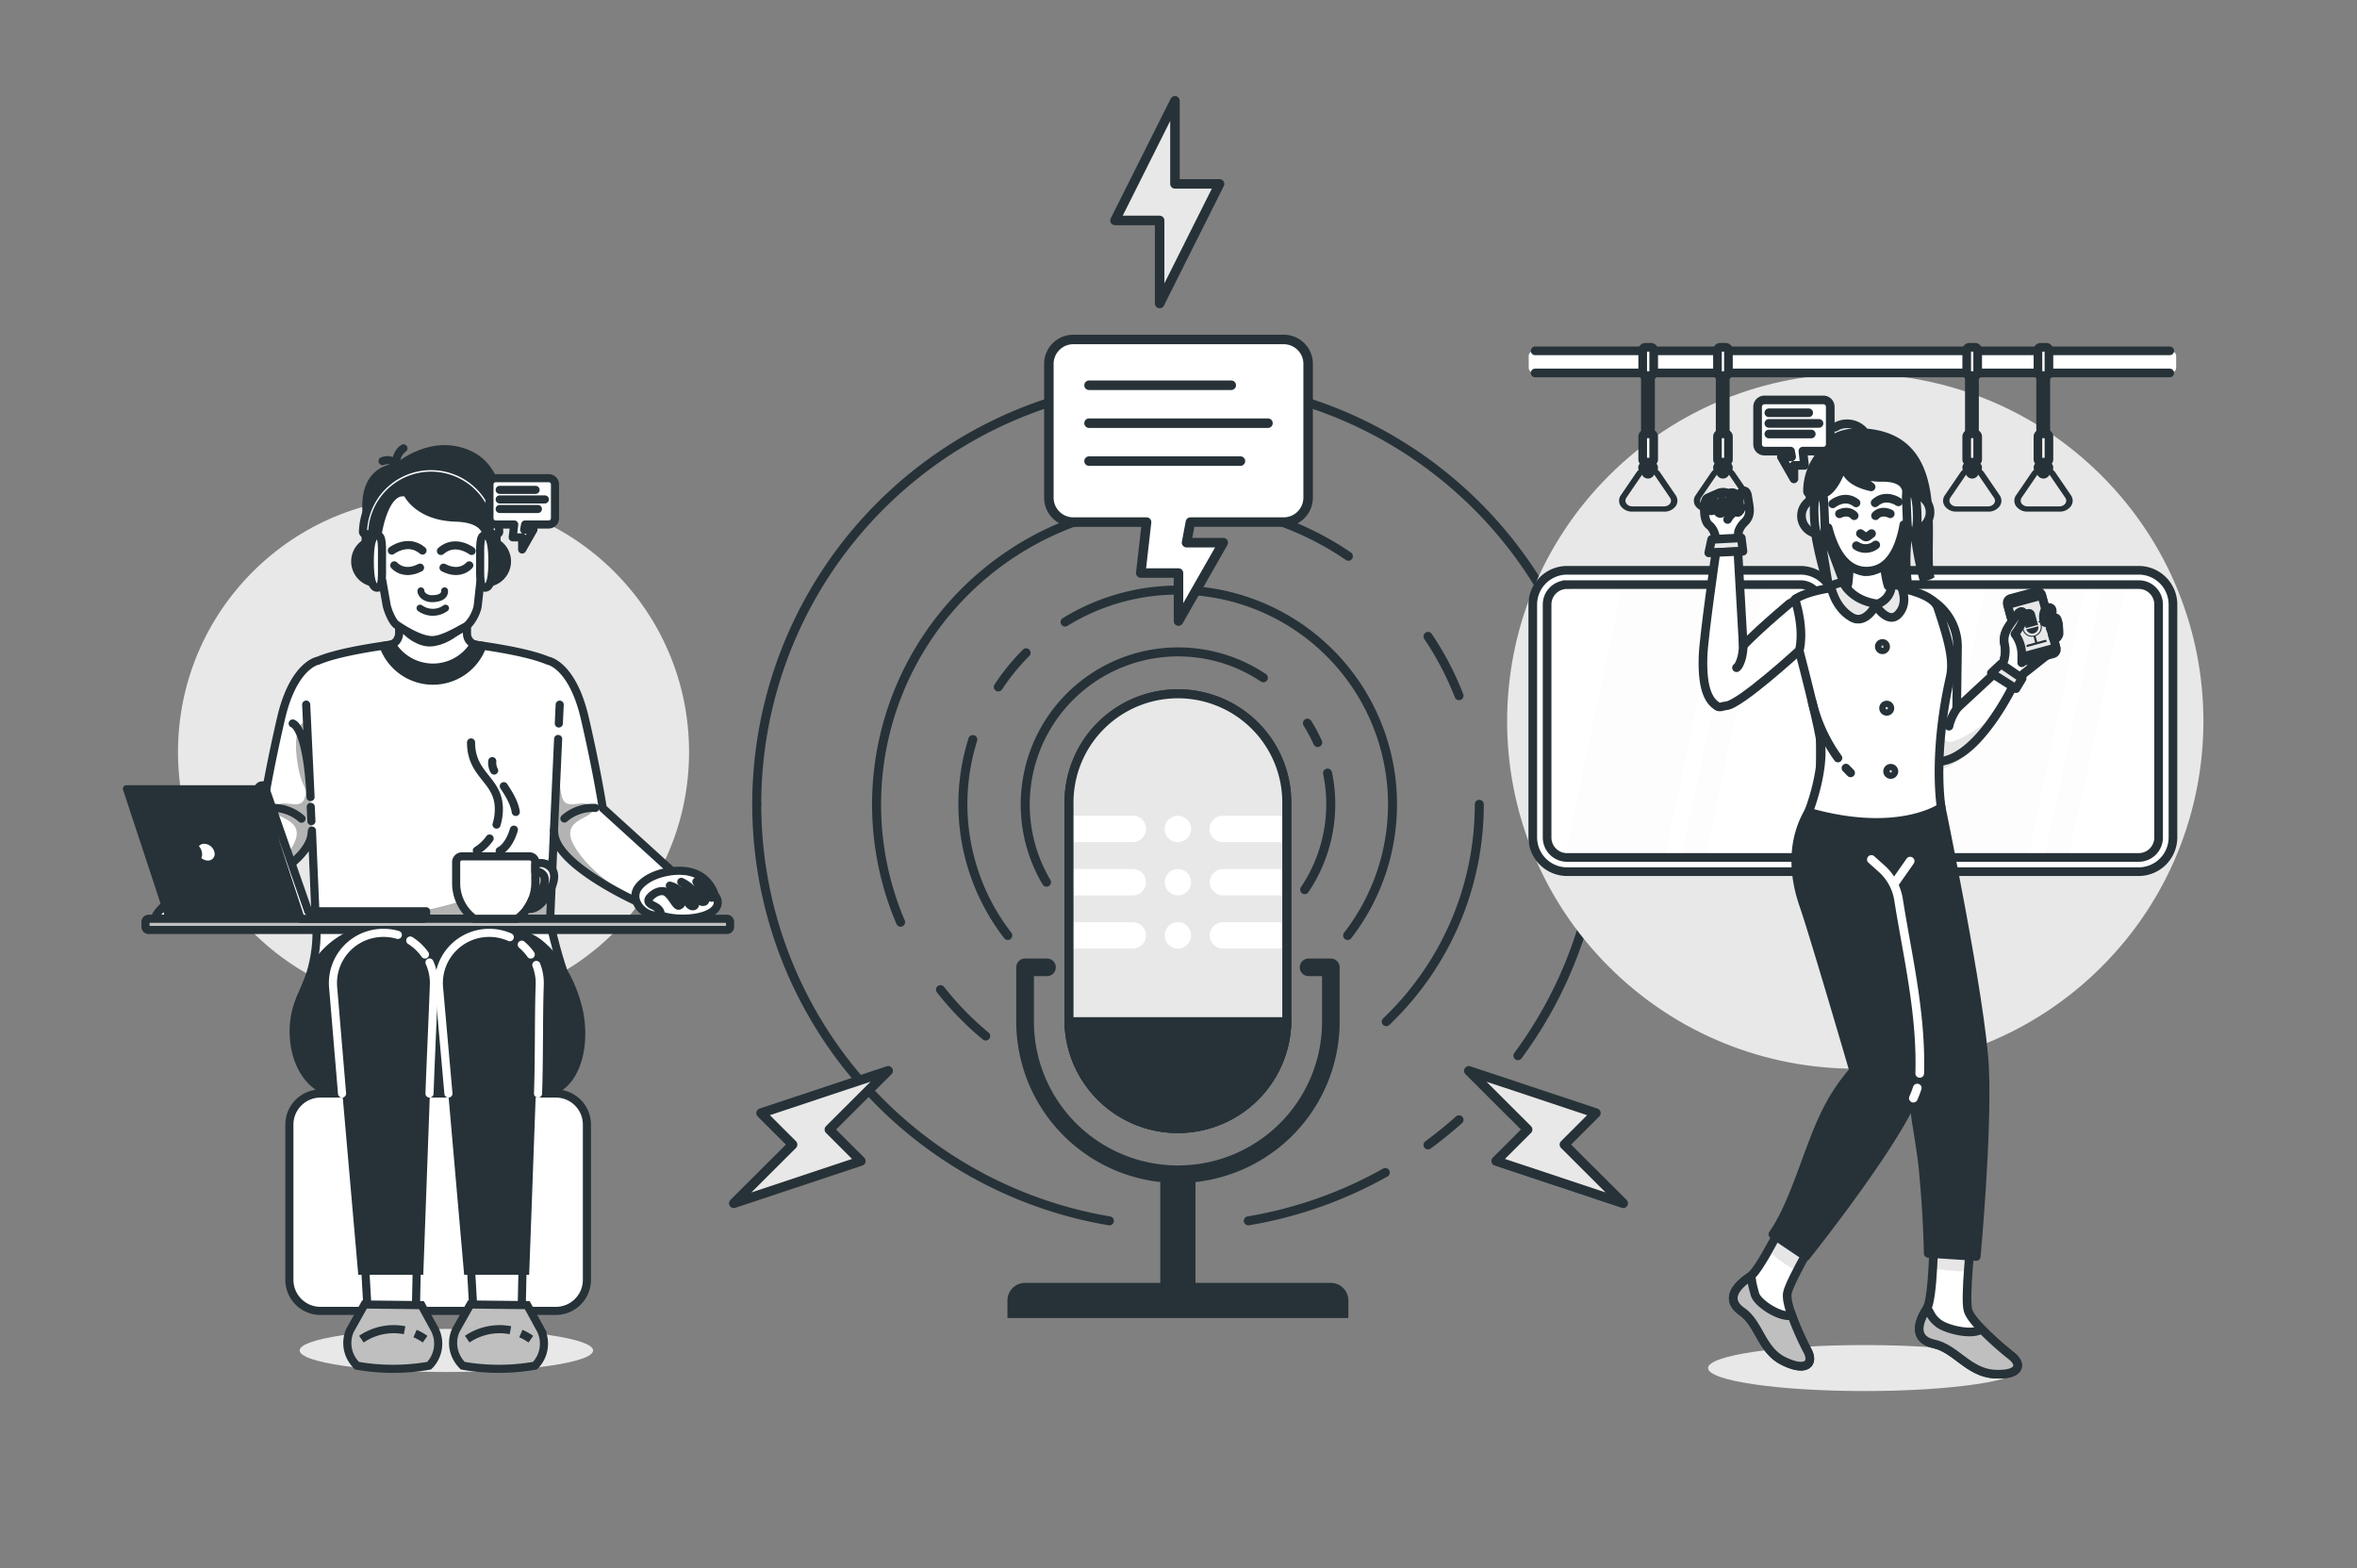 <svg width="254" height="169" fill="none" xmlns="http://www.w3.org/2000/svg"><rect width="100%" height="100%" fill="#808080" stroke="none"/><path d="M136.144 73.035a16.505 16.505 0 0 0-20.498 1.7 16.432 16.432 0 0 0-5.002 9.662 16.417 16.417 0 0 0 2.132 10.665M142.002 80.011c-.32-.72-.692-1.417-1.11-2.085M140.598 95.864a16.481 16.481 0 0 0 2.465-12.56M110.578 70.344a23.608 23.608 0 0 0-2.997 3.678" stroke="#263238" stroke-width=".97" stroke-linecap="round" stroke-linejoin="round"/><path d="M145.227 100.802a23.06 23.06 0 0 0 4.821-14.986 23.062 23.062 0 0 0-5.922-14.587 23.15 23.15 0 0 0-13.913-7.41 23.173 23.173 0 0 0-15.439 3.21M108.603 100.802a23.122 23.122 0 0 1-3.766-21.112M101.353 106.639a32.546 32.546 0 0 0 4.87 4.996" stroke="#263238" stroke-width=".97" stroke-linecap="round" stroke-linejoin="round"/><path d="M145.308 59.938a32.532 32.532 0 0 0-19.747-5.642 32.526 32.526 0 0 0-19.191 7.307 32.416 32.416 0 0 0-10.964 17.335 32.364 32.364 0 0 0 1.646 20.434M157.229 74.962a32.349 32.349 0 0 0-3.342-6.385M149.386 110.09a32.308 32.308 0 0 0 7.423-10.682 32.263 32.263 0 0 0 2.605-12.738M81.55 86.67a45.47 45.47 0 0 0 10.772 29.38 45.633 45.633 0 0 0 27.227 15.503" stroke="#263238" stroke-width=".97" stroke-linecap="round" stroke-linejoin="round"/><path d="M163.576 113.754a45.474 45.474 0 0 0 8.916-25.854 45.469 45.469 0 0 0-7.53-26.29 45.61 45.61 0 0 0-21.261-17.244 45.708 45.708 0 0 0-27.325-1.98M81.55 86.67a45.472 45.472 0 0 1 9.753-28.133 45.627 45.627 0 0 1 25.086-16.105M153.887 123.37a45.254 45.254 0 0 0 3.342-2.704M134.521 131.553a45.362 45.362 0 0 0 14.763-5.205" stroke="#263238" stroke-width=".97" stroke-linecap="round" stroke-linejoin="round"/><path d="M126.936 127.477a17.46 17.46 0 0 1-12.313-5.099 17.385 17.385 0 0 1-5.108-12.288v-5.854a.947.947 0 0 1 .948-.947h2.371a.948.948 0 0 1 .67 1.616.947.947 0 0 1-.67.277h-1.413v4.908c0 4.109 1.636 8.05 4.547 10.956a15.54 15.54 0 0 0 10.978 4.538c4.117 0 8.066-1.632 10.977-4.538a15.477 15.477 0 0 0 4.547-10.956v-4.908h-1.422a.947.947 0 1 1 0-1.893h2.371a.948.948 0 0 1 .948.947v5.854a17.394 17.394 0 0 1-5.112 12.292 17.46 17.46 0 0 1-12.319 5.095ZM145.305 142.024v-1.893a1.892 1.892 0 0 0-1.897-1.892h-32.945a1.883 1.883 0 0 0-1.342.553 1.892 1.892 0 0 0-.555 1.339v1.893h36.739Z" fill="#263238"/><path d="M128.785 140.544c.031-.135.047-.274.047-.413V126.53h-3.793v13.601c0 .139.016.278.047.413h3.699Z" fill="#263238"/><path d="M138.667 86.67a11.677 11.677 0 0 0-.835-4.543 11.716 11.716 0 0 0-6.361-6.457 11.756 11.756 0 0 0-12.905 2.59 11.716 11.716 0 0 0-2.53 3.867 11.677 11.677 0 0 0-.835 4.543v23.42a11.696 11.696 0 0 0 3.506 8.152 11.745 11.745 0 0 0 16.454 0 11.696 11.696 0 0 0 3.506-8.152V86.67Z" stroke="#263238" stroke-width=".97" stroke-linecap="round" stroke-linejoin="round"/><path d="M138.667 86.67a11.677 11.677 0 0 0-.835-4.543 11.716 11.716 0 0 0-6.361-6.457 11.756 11.756 0 0 0-12.905 2.59 11.716 11.716 0 0 0-2.53 3.867 11.677 11.677 0 0 0-.835 4.543v23.42a11.696 11.696 0 0 0 3.506 8.152 11.745 11.745 0 0 0 16.454 0 11.696 11.696 0 0 0 3.506-8.152V86.67Z" fill="#E8E8E8"/><path d="M122.076 87.904h-6.875v2.839h6.875a1.425 1.425 0 0 0 1.423-1.42 1.417 1.417 0 0 0-1.423-1.42ZM138.668 87.904h-6.872a1.42 1.42 0 1 0 0 2.839h6.872v-2.84ZM126.936 87.904a1.424 1.424 0 0 0-1.314.876 1.413 1.413 0 0 0 .308 1.547 1.426 1.426 0 0 0 2.189-.215 1.42 1.42 0 0 0-1.183-2.208ZM126.936 93.643a1.425 1.425 0 0 0-1.314.876 1.413 1.413 0 0 0 .308 1.547 1.426 1.426 0 0 0 2.189-.215 1.42 1.42 0 0 0-1.183-2.208ZM126.936 99.372a1.424 1.424 0 0 0-1.314.876 1.416 1.416 0 0 0 .308 1.547 1.424 1.424 0 0 0 2.189-.215 1.418 1.418 0 0 0-1.183-2.208ZM122.076 93.643h-6.875v2.84h6.875a1.425 1.425 0 0 0 1.423-1.42 1.418 1.418 0 0 0-1.423-1.42ZM138.668 93.643h-6.872a1.421 1.421 0 0 0-1.005 2.423 1.42 1.42 0 0 0 1.005.416h6.872v-2.84ZM122.076 99.372h-6.875v2.839h6.875a1.422 1.422 0 0 0 1.423-1.419 1.425 1.425 0 0 0-1.423-1.42ZM138.668 99.372h-6.872a1.42 1.42 0 0 0-1.005 2.423c.266.267.628.416 1.005.416h6.872v-2.839Z" fill="#fff"/><path d="M138.667 86.67a11.677 11.677 0 0 0-.835-4.543 11.716 11.716 0 0 0-6.361-6.457 11.756 11.756 0 0 0-12.905 2.59 11.716 11.716 0 0 0-2.53 3.867 11.677 11.677 0 0 0-.835 4.543v23.42a11.696 11.696 0 0 0 3.506 8.152 11.745 11.745 0 0 0 16.454 0 11.696 11.696 0 0 0 3.506-8.152V86.67Z" stroke="#263238" stroke-width=".97" stroke-miterlimit="10"/><path d="M115.201 110.09a11.7 11.7 0 0 0 3.506 8.152 11.747 11.747 0 0 0 16.454 0 11.696 11.696 0 0 0 3.506-8.152h-23.466Z" fill="#263238" stroke="#263238" stroke-width=".97" stroke-miterlimit="10"/><path d="M226.46 104.191c14.651-14.623 14.651-38.33 0-52.953-14.652-14.623-38.407-14.623-53.058 0-14.652 14.623-14.652 38.33 0 52.953 14.651 14.623 38.406 14.623 53.058 0Z" fill="#E8E8E8"/><path d="M194.551 62.222h-26.21a2.389 2.389 0 0 0-2.391 2.387v26.157a2.389 2.389 0 0 0 2.391 2.387h26.21a2.389 2.389 0 0 0 2.391-2.387V64.61a2.389 2.389 0 0 0-2.391-2.387Z" fill="#fff"/><g opacity=".1" fill="#000"><path opacity=".1" d="M168.874 93.156h10.343l6.59-30.934h-10.763l-6.58 30.9c.135.022.272.033.41.034ZM190.189 62.222h-2.587l-6.587 30.934h2.587l6.587-30.934Z"/></g><path d="M194.019 93.927h-25.146a3.706 3.706 0 0 1-2.609-1.08 3.69 3.69 0 0 1-1.086-2.601V65.139a3.69 3.69 0 0 1 1.084-2.605 3.704 3.704 0 0 1 2.611-1.082h25.146a3.692 3.692 0 0 1 3.698 3.688v25.106a3.693 3.693 0 0 1-1.088 2.602 3.705 3.705 0 0 1-2.61 1.079Zm-25.146-30.93a2.145 2.145 0 0 0-2.151 2.143v25.106a2.149 2.149 0 0 0 2.151 2.15h25.146a2.152 2.152 0 0 0 2.15-2.15V65.139a2.135 2.135 0 0 0-1.328-1.98 2.15 2.15 0 0 0-.822-.163h-25.146Z" fill="#fff" stroke="#263238" stroke-width=".933" stroke-miterlimit="10"/><path d="M231.002 62.222h-26.21a2.389 2.389 0 0 0-2.391 2.387v26.157a2.389 2.389 0 0 0 2.391 2.387h26.21a2.389 2.389 0 0 0 2.391-2.387V64.61a2.389 2.389 0 0 0-2.391-2.387Z" fill="#fff"/><g opacity=".1" fill="#000"><path opacity=".1" d="M208.029 93.156h10.343l6.587-30.934H214.2l-6.597 30.9c.141.022.283.034.426.034ZM229.345 62.222h-2.588l-6.59 30.934h2.591l6.587-30.934Z"/></g><path d="M230.47 93.927h-25.146a3.708 3.708 0 0 1-2.609-1.08 3.69 3.69 0 0 1-1.086-2.601V65.139a3.694 3.694 0 0 1 3.695-3.687h25.146a3.692 3.692 0 0 1 3.698 3.688v25.106a3.693 3.693 0 0 1-1.088 2.602 3.703 3.703 0 0 1-2.61 1.079Zm-25.146-30.93a2.145 2.145 0 0 0-2.151 2.143v25.106a2.149 2.149 0 0 0 2.151 2.15h25.146a2.16 2.16 0 0 0 1.522-.63 2.148 2.148 0 0 0 .628-1.52V65.139a2.14 2.14 0 0 0-2.15-2.143h-25.146Z" fill="#fff" stroke="#263238" stroke-width=".933" stroke-miterlimit="10"/><path d="M200.945 149.893c9.32 0 16.876-1.109 16.876-2.478 0-1.368-7.556-2.477-16.876-2.477s-16.876 1.109-16.876 2.477c0 1.369 7.556 2.478 16.876 2.478Z" fill="#E8E8E8"/><path d="M208.403 132.983s-.044 6.939-.779 8.081c-.877 1.352-1.5 3.242.823 3.756 2.323.513 3.705 3.072 6.472 3.241 2.767.169 3.048-1.014 1.842-1.964s-4.267-3.583-4.67-4.864c-.403-1.281.379-8.25.379-8.25h-4.067Z" fill="#fff"/><path opacity=".1" d="M212.1 137.012c.149-2.045.37-4.029.37-4.029h-4.064s0 1.774-.119 3.677a23.11 23.11 0 0 0 3.813.352Z" fill="#000"/><path d="M208.403 132.983s-.044 6.939-.779 8.081c-.877 1.352-1.5 3.242.823 3.756 2.323.513 3.705 3.072 6.472 3.241 2.767.169 3.048-1.014 1.842-1.964s-4.267-3.583-4.67-4.864c-.403-1.281.379-8.25.379-8.25h-4.067Z" stroke="#263238" stroke-width=".933" stroke-linecap="round" stroke-linejoin="round"/><path d="M216.747 146.097a34.53 34.53 0 0 1-3.21-2.883c-.965.73-3.793.041-4.626-.615-1.016-.798-.803-1.207-1.284-1.565l-.017.03c-.877 1.352-1.5 3.242.823 3.756 2.323.513 3.705 3.072 6.472 3.241 2.767.169 3.055-1.031 1.842-1.964Z" fill="#BFBFBF" stroke="#263238" stroke-width=".933" stroke-miterlimit="10"/><path d="M192.78 130.468s-3.048 6.348-4.2 7.122c-1.392.926-2.773 2.416-.867 3.745 1.907 1.328 2.076 4.188 4.539 5.367 2.462 1.18 3.23.183 2.536-1.119-.694-1.301-2.371-4.863-2.184-6.188.186-1.325 3.935-7.575 3.935-7.575l-3.759-1.352Z" fill="#fff"/><path opacity=".1" d="M192.78 130.468s-1.091 2.278-2.212 4.269a11.941 11.941 0 0 0 3.089 2.207c1.168-2.258 2.882-5.114 2.882-5.114l-3.759-1.362Z" fill="#000"/><path d="M192.78 130.468s-3.048 6.348-4.2 7.122c-1.392.926-2.773 2.416-.867 3.745 1.907 1.328 2.076 4.188 4.539 5.367 2.462 1.18 3.23.183 2.536-1.119-.694-1.301-2.371-4.863-2.184-6.188.186-1.325 3.935-7.575 3.935-7.575l-3.759-1.352Z" stroke="#263238" stroke-width=".933" stroke-linecap="round" stroke-linejoin="round"/><path d="M194.788 145.566a31.52 31.52 0 0 1-1.693-3.832c-1.202.314-3.702-1.292-3.976-2.272-.532-1.889-.217-1.403-.505-1.91l-.027.021c-1.392.926-2.773 2.416-.867 3.745 1.907 1.328 2.076 4.188 4.538 5.367 2.462 1.18 3.224.183 2.53-1.119Z" fill="#BFBFBF" stroke="#263238" stroke-width=".933" stroke-miterlimit="10"/><path d="M208.894 85.551s4.663 22.308 4.975 29.585c.311 7.277-.901 20.257-.901 20.257l-5.178-.338s-.034-3.837-.552-9.177c-.308-3.174-1.277-6.878-1.169-10.623 0 0-4.92-14.565-4.741-20.956.18-6.392 0-8.23 0-8.23l7.566-.518Z" fill="#263238" stroke="#263238" stroke-width=".933" stroke-linecap="round" stroke-linejoin="round"/><path d="M196.427 85.551s-4.836 3.989-2.032 12.03c1.104 3.19 5.364 17.785 5.364 17.785a20.372 20.372 0 0 0-2.946 4.411c-1.944 3.833-3.36 9.802-5.757 13.226l3.549 2.39s11.46-14.338 12.192-18.891c.731-4.553-2.709-22.758-2.709-22.758l-1.101-7.398-6.56-.795Z" fill="#263238" stroke="#263238" stroke-width=".933" stroke-linecap="round" stroke-linejoin="round"/><path d="M217.875 70.433a4.465 4.465 0 0 0-.742-2.113c.355-.466.663-.967.918-1.494.257-.618-.085-1.494-.799-.446-.715 1.048-1.5 1.812-1.216 3.12a3.64 3.64 0 0 1-.433 2.457l1.649 1.288 3.288-2.603-2.665-.21Z" fill="#fff" stroke="#263238" stroke-width=".933" stroke-linecap="round" stroke-linejoin="round"/><path d="m219.424 63.746-2.765.75a.476.476 0 0 0-.335.586l1.575 5.782a.477.477 0 0 0 .586.335l2.765-.75a.477.477 0 0 0 .335-.585l-1.575-5.783a.478.478 0 0 0-.586-.335Z" fill="#263238" stroke="#263238" stroke-width=".933" stroke-linecap="round" stroke-linejoin="round"/><path d="m220.03 64.153-3.686 1 1.537 5.643 3.686-1-1.537-5.643Z" fill="#E8E8E8" stroke="#263238" stroke-width=".933" stroke-linecap="round" stroke-linejoin="round"/><path d="M219.291 66.106a.679.679 0 0 0-1.314.338c.044.17.264.963.338 1.244l1.314-.355c-.074-.26-.298-1.085-.338-1.227ZM219.168 68.249a.68.68 0 0 0 .491-.767l-1.304.338a.678.678 0 0 0 .813.429Z" fill="#263238"/><path d="m220.394 68.952-.853.233-.176-.642a1.052 1.052 0 0 0 .636-1.257l-.094-.338a.07.07 0 0 0-.009-.02.07.07 0 0 0-.016-.015.062.062 0 0 0-.021-.007.053.053 0 0 0-.022.001l-.142.037a.044.044 0 0 0-.02.01.06.06 0 0 0-.015.018.078.078 0 0 0-.006.021.081.081 0 0 0 .012.042.07.07 0 0 0 .016.015.053.053 0 0 0 .043.006l.085-.024.078.287a.942.942 0 0 1-1.819.494l-.081-.287.084-.02a.057.057 0 0 0 .034-.028.06.06 0 0 0 .007-.044.056.056 0 0 0-.049-.042c-.007 0-.015 0-.022.002l-.139.037a.057.057 0 0 0-.02.01.055.055 0 0 0-.022.038.057.057 0 0 0 .001.023l.095.338a1.06 1.06 0 0 0 1.186.764l.172.642-.853.23a.114.114 0 0 0-.081.142l.03.111 2.154-.584-.03-.112a.12.12 0 0 0-.02-.04.116.116 0 0 0-.078-.044.115.115 0 0 0-.045.003Z" fill="#263238"/><path d="M220.743 65.47c-.339.038-.62.569-.515 1.316.105.746.793-.065.833-.301.041-.237.329-1.079-.318-1.014ZM221.488 66.586a.605.605 0 0 0-.6.723c.065.727.207.558.207.558.003.3.064.596.18.872.169.321.616-.166.616-.456 0-.29-.048-1.819-.403-1.697Z" fill="#fff" stroke="#263238" stroke-width=".933" stroke-linecap="round" stroke-linejoin="round"/><path d="M221.099 67.853s.586-.172.724-.598l-.724.599Z" fill="#fff"/><path d="M221.099 67.853s.586-.172.724-.598" stroke="#263238" stroke-width=".933" stroke-linecap="round" stroke-linejoin="round"/><path d="M216.008 70.926a3.27 3.27 0 0 0 .027-1.427c-.284-1.307.498-2.075 1.216-3.12.718-1.044 1.057-.172.8.447a8.839 8.839 0 0 1-.918 1.494c.458.612.716 1.35.741 2.112v.984" fill="#fff"/><path d="M216.008 70.926a3.27 3.27 0 0 0 .027-1.427c-.284-1.307.498-2.075 1.216-3.12.718-1.044 1.057-.172.8.447a8.839 8.839 0 0 1-.918 1.494c.458.612.716 1.35.741 2.112v.984" stroke="#263238" stroke-width=".933" stroke-linecap="round" stroke-linejoin="round"/><path d="M206.926 62.757c1.179-.247 1.541-.548 1.541-.548-.884-3.552 2.286-15.5-7.705-16.052-9.99-.55-4.402 16.38-4.402 16.38l1.087.138-.559-3.403 1.3 3.488c3.848.416 6.313.338 7.864.142a18.982 18.982 0 0 1-.064-4.63c.195 1.516.509 3.016.938 4.485Z" fill="#263238"/><path d="M200.758 46.37a2.429 2.429 0 0 0-2.993-.338" stroke="#263238" stroke-width=".933" stroke-linecap="round" stroke-linejoin="round"/><path d="M208.368 64.923v-.108c-.02.047-.04.08 0 .108Z" fill="#fff" stroke="#263238" stroke-width=".933" stroke-linecap="round" stroke-linejoin="round"/><path d="m215.602 71.957-4.741 4.394.088-6.584a5.893 5.893 0 0 0-2.669-5.026l.18 17.329c4.656.294 8.805-8.825 8.805-8.825a2.537 2.537 0 0 0-1.663-1.288Z" fill="#fff"/><path opacity=".1" d="M210.133 79.944c-.705.064-.864-1.281-.854-2.59a5.984 5.984 0 0 0-.389 1.535 71.806 71.806 0 0 0-.037 4.232c5.303-2.4 5.367-4.54 6.729-6.723-.867 1.099-4.091 3.42-5.449 3.546Z" fill="#000"/><path d="m215.602 71.957-4.741 4.394.088-6.584a5.893 5.893 0 0 0-2.669-5.026l.18 17.329c4.656.294 8.805-8.825 8.805-8.825a2.537 2.537 0 0 0-1.663-1.288v0Z" stroke="#263238" stroke-width=".933" stroke-linecap="round" stroke-linejoin="round"/><path d="m214.597 72.525 1.039-.984 2.28 1.562-.664 1.102-2.655-1.68Z" fill="#E8E8E8" stroke="#263238" stroke-width=".933" stroke-linecap="round" stroke-linejoin="round"/><path d="M210.153 73.008c-1.91 8.45-.962 14.003-.962 14.003s-4.609 3.262-14.298.497c0 0 1.761-4.37 1.286-7.703-.287-2.051-2.218-9.427-2.218-9.427s-.914-3.224-.494-5.827c.809-.524 2.543-1.156 5.608-1.379a2.92 2.92 0 0 0 .105-.524c.097-.86.119-1.726.064-2.589-.044-1.014-.128-1.822-.128-1.822h3.698s.047.933.166 2.028c.064.646.156 1.352.271 1.96.057.305.13.607.22.903 3.691.555 5.08 1.514 5.348 2.35 1.256 3.765 1.74 5.725 1.334 7.53Z" fill="#fff" stroke="#263238" stroke-width=".933" stroke-linecap="round" stroke-linejoin="round"/><path d="M202.99 60.86c-.301.676-.677 1.21-1.981 1.204-.969 0-1.842-.855-1.941-1.183.105-.74 0-1.014-.044-1.853a21.688 21.688 0 0 1 3.726.217c.052.542.133 1.081.24 1.615Z" fill="#263238"/><path d="M205.449 53.624v-.808c-.274-1.312-1.9-1.38-2.648-1.376a5.767 5.767 0 0 1-2.31-.402 3.312 3.312 0 0 0 1.148 1.426c-2.784-.618-3-2.085-2.895-2.876-.989 3.451-2.273 3.596-2.273 3.596s0 .308.058.805a1.415 1.415 0 0 0-1.094 1.497 1.397 1.397 0 0 0 1.354 1.413 1.14 1.14 0 0 0 .217-.03c.59 2.284 1.799 4.769 4.274 4.67 2.476-.097 3.485-2.673 3.885-4.998.073.006.147.006.22 0a1.391 1.391 0 0 0 1.25-1.518 1.414 1.414 0 0 0-1.186-1.4Z" fill="#fff" stroke="#263238" stroke-width=".933" stroke-linecap="round" stroke-linejoin="round"/><path d="m200.491 57.494.427.307a.312.312 0 0 0 .372 0l.393-.3M202.117 55.57s.528-.696 1.582-.206M199.814 55.57s-.525-.696-1.582-.206M202.136 58.72a1.77 1.77 0 0 1-2.082.085" stroke="#263238" stroke-width=".933" stroke-linecap="round" stroke-linejoin="round"/><path d="M206.611 117.242c-.12.371-.261.735-.42 1.092M201.666 92.612l1.104.987a5.683 5.683 0 0 1 1.832 3.38c.945 6 2.462 12.168 2.276 18.685" stroke="#fff" stroke-width=".933" stroke-linecap="round" stroke-linejoin="round"/><path d="m205.846 92.788-1.751 2.498.22-.308" stroke="#fff" stroke-width=".933" stroke-linecap="round" stroke-linejoin="round"/><path d="m198.927 82.766.501.514M195.3 75.685a17.268 17.268 0 0 0 2.763 5.993" stroke="#263238" stroke-width=".933" stroke-linecap="round" stroke-linejoin="round"/><path d="m195.397 52.828-.376.015.054 1.334.376-.015-.054-1.334ZM206.861 52.347l-.376.015.054 1.334.376-.015-.054-1.334Z" fill="#fff" stroke="#263238" stroke-width=".933" stroke-linecap="round" stroke-linejoin="round"/><path d="M200.704 46.773a6.177 6.177 0 0 0-4.207 1.894 6.15 6.15 0 0 0-1.713 4.277c.001.03.007.06.019.087.012.028.03.052.051.073a.228.228 0 0 0 .164.06h.396a.221.221 0 0 0 .213-.226 5.311 5.311 0 0 1 1.499-3.66 5.332 5.332 0 0 1 9.136 3.234.217.217 0 0 0 .23.206h.396a.218.218 0 0 0 .158-.073.209.209 0 0 0 .044-.076.218.218 0 0 0 .012-.088 6.148 6.148 0 0 0-2.04-4.148 6.17 6.17 0 0 0-4.358-1.56ZM196.089 53.644h-.088a1.949 1.949 0 0 0-1.352.625 1.942 1.942 0 0 0 .113 2.743c.38.35.882.533 1.398.512h.085l-.156-3.88Z" fill="#E8E8E8" stroke="#263238" stroke-width=".933" stroke-linecap="round" stroke-linejoin="round"/><path d="M196.614 55.56c.057 1.44.159 2.366-.339 2.397-.498.03-.708-.91-.765-2.366-.058-1.457.074-2.366.572-2.4.498-.034.474.93.532 2.37Z" fill="#fff" stroke="#263238" stroke-width=".933" stroke-linecap="round" stroke-linejoin="round"/><path d="M205.876 53.252h.088a1.95 1.95 0 0 1 1.844 1.126 1.937 1.937 0 0 1-.95 2.577 1.949 1.949 0 0 1-.738.177h-.088l-.156-3.88Z" fill="#E8E8E8" stroke="#263238" stroke-width=".933" stroke-linecap="round" stroke-linejoin="round"/><path d="M205.49 55.206c.057 1.44.034 2.366.532 2.366.497 0 .629-.964.572-2.404-.058-1.44-.268-2.366-.762-2.349-.495.017-.4.947-.342 2.387Z" fill="#fff" stroke="#263238" stroke-width=".933" stroke-linecap="round" stroke-linejoin="round"/><path d="M197.501 54.293s1.29-1.065 2.513-.102M204.582 54.08s-1.354-.956-2.513.102" stroke="#263238" stroke-width=".933" stroke-linecap="round" stroke-linejoin="round"/><path d="M198.588 62.702s.772 1.934 3.637 2.366c0 0-1.144 2.366-2.709 1.437-1.873-1.109-2.232-3.41-2.232-3.41l1.304-.393Z" fill="#E8E8E8" stroke="#263238" stroke-width=".933" stroke-linecap="round" stroke-linejoin="round"/><path d="M203.837 62.942a2.187 2.187 0 0 1-1.768 2.194s1.392 2.278 2.534 1.014c1.141-1.264.254-2.985.254-2.985l-1.02-.223ZM203.201 69.652a.34.34 0 1 1-.678-.001.34.34 0 0 1 .678 0ZM203.661 76.307a.34.34 0 1 1-.652-.13.34.34 0 0 1 .652.13ZM204.094 83.121a.34.34 0 0 1-.578.239.339.339 0 1 1 .578-.239Z" fill="#E8E8E8" stroke="#263238" stroke-width=".933" stroke-linecap="round" stroke-linejoin="round"/><path d="M233.938 37.805h-68.621a.575.575 0 0 0-.576.575v1.234c0 .317.258.574.576.574h68.621a.575.575 0 0 0 .575-.574V38.38a.575.575 0 0 0-.575-.575Z" fill="#fff"/><path d="M233.823 40.188h-68.39M165.433 37.805h68.39" stroke="#263238" stroke-width=".933" stroke-linecap="round" stroke-linejoin="round"/><path d="M186.721 53.84s-2.828-.395-2.98.362c-.153.757-.068 1.97.42 2.366.921.75.751 2.153.751 2.153l2.371-.23.061-1.183a2.4 2.4 0 0 1 .633-1.014c.854-.801.515-1.69.369-2.761-.145-1.072-.853-.595-.911-.041-.017.494.024.989.122 1.474l-.836-1.126Z" fill="#fff" stroke="#263238" stroke-width=".933" stroke-linecap="round" stroke-linejoin="round"/><path d="M187.384 54.881s-.677.139-1.212 1.095l1.212-1.095Z" fill="#fff"/><path d="M187.384 54.881s-.677.139-1.212 1.095" stroke="#263238" stroke-width=".933" stroke-linecap="round" stroke-linejoin="round"/><path d="M187.385 55.131h-3.428a1.496 1.496 0 0 1-1.233-.588 1.016 1.016 0 0 1 0-1.176l1.714-2.511a1.586 1.586 0 0 1 1.928-.441c.215.103.403.254.551.44l1.717 2.512a1.01 1.01 0 0 1 0 1.176 1.48 1.48 0 0 1-1.249.588Zm-4.064-1.487a.524.524 0 0 0 0 .615.775.775 0 0 0 .64.304h3.424a.776.776 0 0 0 .64-.304.523.523 0 0 0 0-.615l-1.714-2.508a.772.772 0 0 0-.647-.31.762.762 0 0 0-.643.31l-1.717 2.511.017-.003Z" fill="#263238"/><path d="M184.645 53.874c.176.892.068 1.21-.339 1.162-.406-.047-.816-1.142-.254-1.392a70.72 70.72 0 0 1 1.016-.443 1.322 1.322 0 0 1 1.179-.037c.806-.28.948.304.948.304s.583 1.69.098 1.748c-.484.057-.884-1.41-.884-1.41s.607 1.61.051 1.636c-.555.027-.877-1.562-.877-1.562s.362 1.396-.163 1.444c-.524.047-.775-1.45-.775-1.45ZM185.925 39.55h-.556v11.096h.556V39.549Z" fill="#fff" stroke="#263238" stroke-width=".933" stroke-linecap="round" stroke-linejoin="round"/><path d="m186.233 50.474-.363.53a.25.25 0 0 1-.31.072.254.254 0 0 1-.089-.072l-.359-.53c-.088-.125.024-.281.196-.281h.725c.176 0 .285.169.2.28ZM185.969 46.749h-.592a.294.294 0 0 0-.295.294v2.46c0 .163.132.294.295.294h.592a.294.294 0 0 0 .295-.293v-2.461a.294.294 0 0 0-.295-.294ZM185.969 37.423h-.592a.295.295 0 0 0-.295.294v2.461c0 .162.132.294.295.294h.592a.295.295 0 0 0 .295-.294v-2.46a.295.295 0 0 0-.295-.295Z" fill="#fff" stroke="#263238" stroke-width=".933" stroke-linecap="round" stroke-linejoin="round"/><path d="M179.328 55.131h-3.427a1.49 1.49 0 0 1-1.233-.588 1.01 1.01 0 0 1 0-1.176l1.713-2.511a1.592 1.592 0 0 1 1.931-.441c.215.103.404.254.552.44l1.714 2.512a1.016 1.016 0 0 1 0 1.176 1.49 1.49 0 0 1-1.25.588Zm-4.064-1.487a.523.523 0 0 0 0 .615.78.78 0 0 0 .64.304h3.427a.786.786 0 0 0 .644-.304.53.53 0 0 0 0-.615l-1.714-2.508a.766.766 0 0 0-.647-.311.763.763 0 0 0-.643.311l-1.717 2.511.01-.003Z" fill="#263238"/><path d="M177.868 39.55h-.556v11.096h.556V39.549Z" fill="#fff" stroke="#263238" stroke-width=".933" stroke-linecap="round" stroke-linejoin="round"/><path d="m178.176 50.474-.376.53a.254.254 0 0 1-.399 0l-.359-.53c-.089-.125.023-.281.196-.281h.725c.176 0 .298.169.213.28ZM177.913 46.749h-.593a.294.294 0 0 0-.295.294v2.46c0 .163.132.294.295.294h.593a.294.294 0 0 0 .294-.293v-2.461a.294.294 0 0 0-.294-.294ZM177.913 37.423h-.593a.295.295 0 0 0-.295.294v2.461c0 .162.132.294.295.294h.593a.294.294 0 0 0 .294-.294v-2.46a.294.294 0 0 0-.294-.295Z" fill="#fff" stroke="#263238" stroke-width=".933" stroke-linecap="round" stroke-linejoin="round"/><path d="M214.244 55.131h-3.427a1.488 1.488 0 0 1-1.233-.588 1.009 1.009 0 0 1 0-1.176l1.714-2.511a1.577 1.577 0 0 1 1.239-.599 1.581 1.581 0 0 1 1.24.599l1.713 2.51a1.01 1.01 0 0 1 0 1.177 1.477 1.477 0 0 1-1.246.588Zm-4.064-1.487a.523.523 0 0 0 0 .615.778.778 0 0 0 .64.304h3.427a.77.77 0 0 0 .64-.304.523.523 0 0 0 0-.615l-1.713-2.508a.832.832 0 0 0-1.006-.23.823.823 0 0 0-.288.23l-1.714 2.511.014-.003Z" fill="#263238"/><path d="M212.781 39.55h-.555v11.096h.555V39.549Z" fill="#fff" stroke="#263238" stroke-width=".933" stroke-linecap="round" stroke-linejoin="round"/><path d="m213.09 50.474-.359.53a.254.254 0 0 1-.4 0l-.359-.53c-.088-.125.024-.281.197-.281h.724c.173 0 .285.169.197.28ZM212.829 46.749h-.593a.294.294 0 0 0-.295.294v2.46c0 .163.132.294.295.294h.593a.294.294 0 0 0 .294-.293v-2.461a.294.294 0 0 0-.294-.294ZM212.829 37.423h-.593a.295.295 0 0 0-.295.294v2.461c0 .162.132.294.295.294h.593a.294.294 0 0 0 .294-.294v-2.46a.294.294 0 0 0-.294-.295Z" fill="#fff" stroke="#263238" stroke-width=".933" stroke-linecap="round" stroke-linejoin="round"/><path d="M221.922 55.131h-3.428a1.496 1.496 0 0 1-1.232-.588 1.01 1.01 0 0 1 0-1.176l1.713-2.511a1.588 1.588 0 0 1 2.483 0l1.713 2.51a1.01 1.01 0 0 1 0 1.177 1.482 1.482 0 0 1-1.249.588Zm-4.064-1.487a.524.524 0 0 0 0 .615.77.77 0 0 0 .64.304h3.427a.779.779 0 0 0 .644-.304.53.53 0 0 0 0-.615l-1.714-2.508a.774.774 0 0 0-.647-.311.767.767 0 0 0-.643.311l-1.718 2.511.011-.003Z" fill="#263238"/><path d="M220.463 39.55h-.556v11.096h.556V39.549Z" fill="#fff" stroke="#263238" stroke-width=".933" stroke-linecap="round" stroke-linejoin="round"/><path d="m220.771 50.474-.362.53a.257.257 0 0 1-.4 0l-.359-.53c-.088-.125.024-.281.196-.281h.725c.176 0 .285.169.2.28ZM220.506 46.749h-.592a.294.294 0 0 0-.295.294v2.46c0 .163.132.294.295.294h.592a.294.294 0 0 0 .295-.293v-2.461a.294.294 0 0 0-.295-.294ZM220.506 37.423h-.592a.295.295 0 0 0-.295.294v2.461c0 .162.132.294.295.294h.592a.295.295 0 0 0 .295-.294v-2.46a.295.295 0 0 0-.295-.295Z" fill="#fff" stroke="#263238" stroke-width=".933" stroke-linecap="round" stroke-linejoin="round"/><path d="m187.649 57.957.179 1.443-3.684.172.308-1.446 3.197-.17Z" fill="#E8E8E8" stroke="#263238" stroke-width=".933" stroke-linecap="round" stroke-linejoin="round"/><path d="M193.898 70.088s-6.398 5.87-7.874 5.962c-.363.024-.678.25-.983.044-.677-.46-1.656-1.433-1.513-5.388.074-2.163 1.385-11.177 1.385-11.177l2.37-.105.576 10.14c2.032-2.102 5.564-5.016 5.568-5.016 1.104 3.522.471 5.54.471 5.54Z" fill="#fff" stroke="#263238" stroke-width=".933" stroke-linecap="round" stroke-linejoin="round"/><path d="M210.031 78.25a5.21 5.21 0 0 1 .891-1.94l-.891 1.94Z" fill="#fff"/><path d="M210.031 78.25a5.21 5.21 0 0 1 .891-1.94M187.134 71.95c.247-.112.836-1.21.714-3.086" stroke="#263238" stroke-width=".933" stroke-linecap="round" stroke-linejoin="round"/><path d="M189.406 47.87v-4.038a.74.74 0 0 1 .739-.737h6.353a.743.743 0 0 1 .738.737v4.039a.738.738 0 0 1-.738.737h-2.212l.177 1.538h-1.142v1.453l-1.354-2.366h1.107l-.115-.622h-2.818a.736.736 0 0 1-.735-.74Z" fill="#fff" stroke="#263238" stroke-width=".933" stroke-linecap="round" stroke-linejoin="round"/><path d="M194.913 44.477h-4.294M196.024 45.623h-5.405M195.191 46.766h-4.572" stroke="#263238" stroke-width=".933" stroke-linecap="round" stroke-linejoin="round"/><path d="M48.104 147.841c8.733 0 15.813-1.039 15.813-2.322 0-1.282-7.08-2.322-15.813-2.322s-15.812 1.04-15.812 2.322c0 1.283 7.08 2.322 15.812 2.322ZM46.719 108.515c15.208 0 27.537-12.305 27.537-27.483S61.926 53.55 46.719 53.55c-15.209 0-27.537 12.305-27.537 27.483s12.328 27.483 27.537 27.483Z" fill="#E8E8E8"/><path d="M34.019 99.004s.7 4.056-1.666 8.615h29.602s-1.354-2.126-2.773-8.615H34.019Z" fill="#fff" stroke="#263238" stroke-width=".874" stroke-linecap="round" stroke-linejoin="round"/><path d="M40.769 99.94a8.837 8.837 0 0 0-4.489 1.657 8.811 8.811 0 0 0-2.962 3.751c-.319.771-.65 1.551-.965 2.281-1.802 4.161-.099 10.215 4.507 10.215h21.12c4.175 0 5.317-5.276 4.318-9.251-.644-2.556-1.941-5.121-4.156-6.919-2.96-2.417-11.61-2.194-17.373-1.734Z" fill="#263238" stroke="#263238" stroke-width=".874" stroke-linecap="round" stroke-linejoin="round"/><path d="M20.604 95.475s-3.786 2.285-3.912 3.529h4.643l1.846-1.322-.623 1.328h1.412s1.5-1.162 1.582-2.45l-.152-1.085-2.71-1.203-2.086 1.203Z" fill="#fff" stroke="#263238" stroke-width=".874" stroke-linecap="round" stroke-linejoin="round"/><path d="M64.956 87.082s-.606-3.978-1.937-9.707c-1.331-5.729-3.932-6.179-3.932-6.179h-.024c-3.386-1.453-12.192-2.237-12.192-2.237h-.406s-8.826.784-12.192 2.237h-.024s-2.625.46-3.956 6.18c-1.33 5.718-1.94 9.706-1.94 9.706s-2.405.65-6.733 6.084a14.357 14.357 0 0 0-1.724 2.792s3.326-1.091 5.656.582c0 0 7.634-3.232 8.017-6.639 0-.121.03-.257.047-.402.217 5.172.403 9.491.403 9.491H59.29s.19-4.32.407-9.49c0 .144.03.28.044.401.386 3.407 8.835 7.227 8.835 7.227 2.317-3.556 5.68-1.592 5.68-1.592l-9.3-8.454Z" fill="#fff"/><path opacity=".3" d="M33.569 89.908c0-.101.027-.216.04-.338l-.551-11.969s-1.524.311-1.087 3.986c.436 3.673 1.354 3.041.843 4.458-.512 1.416-2.496-.207-3.153 1.014-.657 1.22 3.67.96 1.883 4.103-1.788 3.143-5.991 5.408-5.991 5.408s7.637-3.248 8.016-6.662ZM59.86 89.908c0-.101.995.074 0 0l.3-10.245s-.074 4.955.458 6.382c.532 1.426 2.496-.207 3.15 1.014.653 1.22-3.672.96-1.88 4.103 1.791 3.143 5.988 5.408 5.988 5.408s-7.63-3.248-8.017-6.662ZM59.473 92.24l-.29 6.76H36.46c15.24 0 23.03-6.76 23.03-6.76h-.018Z" fill="#000"/><path d="M64.956 87.082s-.606-3.978-1.937-9.707c-1.331-5.729-3.932-6.179-3.932-6.179h-.024c-3.386-1.453-12.192-2.237-12.192-2.237h-.406s-8.826.784-12.192 2.237h-.024s-2.625.46-3.956 6.18c-1.33 5.718-1.94 9.706-1.94 9.706s-2.405.65-6.733 6.084a14.357 14.357 0 0 0-1.724 2.792v0s3.326-1.091 5.656.582c0 0 7.634-3.232 8.017-6.639 0-.121.03-.257.047-.402.217 5.172.403 9.491.403 9.491H59.29s.19-4.32.407-9.49c0 .144.03.28.044.401.386 3.407 8.835 7.227 8.835 7.227 2.317-3.556 5.68-1.592 5.68-1.592l-9.3-8.454Z" stroke="#263238" stroke-width=".874" stroke-linecap="round" stroke-linejoin="round"/><path d="M29.162 87.059a4.69 4.69 0 0 1 3.33 1.16M31.543 77.96s1.565.338 1.924 7.93l-.471-9.965M33.487 86.944l.072 1.538M64.15 87.059a4.69 4.69 0 0 0-3.329 1.142M60.222 77.96c.03-.676.06-1.352.095-2.028" stroke="#263238" stroke-width=".874" stroke-linecap="round" stroke-linejoin="round"/><path d="M51.399 69.506c-.41 2.049-2.395 2.789-4.785 2.789-2.392 0-4.37-.737-4.786-2.779h.095a1.237 1.237 0 0 0 1.036-.94.942.942 0 0 0 .051-.3v-2.403h7.315v2.403a1.24 1.24 0 0 0 1.074 1.23Z" fill="#fff"/><path d="M50.265 67.671c-1.213 1.19-2.564 1.93-3.868 1.988-1.355.06-2.926-1.048-3.566-2.137.026-.094.04-.192.037-.29v-.737l7.316.078v.659c0 .155.186.338.08.44Z" fill="#263238"/><path d="M51.399 69.506c-.41 2.049-2.395 2.789-4.785 2.789-2.392 0-4.37-.737-4.786-2.779h.095a1.237 1.237 0 0 0 1.036-.94.942.942 0 0 0 .051-.3v-2.403h7.315v2.403a1.241 1.241 0 0 0 1.074 1.23v0Z" stroke="#263238" stroke-width=".874" stroke-linecap="round" stroke-linejoin="round"/><path d="M41.27 60.712s-2.537-2.863-2.205-6.808c.332-3.944 3.576-3.944 3.576-3.944s3.912-3.444 8.277-1.288c4.366 2.157 4.064 9.633.834 11.492l-10.482.548Z" fill="#263238"/><path d="M52.453 58.785c.034-.656.03-1.061.03-1.061-.29-1.744-2.428-1.92-3.41-1.95-4.115-.14-5.199-2.657-5.199-2.657-2.495-.747-3.203 4.607-3.203 4.607s0 .405.034 1.061a1.87 1.87 0 0 0-1.518 1.913c0 1.068.772 1.93 1.727 1.93.097 0 .193-.01.288-.027l.447 2.515c.085.564.617 1.9 1.094 2.217 1.016.676 2.625 1.64 3.834 1.64 1.043 0 2.506-.86 3.587-1.444.602-.338 1.266-1.632 1.324-2.312l.28-2.542c.16-.007.318-.023.475-.047.951 0 1.727-.862 1.727-1.93a1.863 1.863 0 0 0-1.517-1.913Z" fill="#fff" stroke="#263238" stroke-width=".874" stroke-linecap="round" stroke-linejoin="round"/><path d="M39.85 57.163h-.447v1.588h.447v-1.588ZM53.51 57.163h-.447v1.588h.447v-1.588Z" fill="#fff" stroke="#263238" stroke-width=".874" stroke-linecap="round" stroke-linejoin="round"/><path d="M46.454 50.224a7.35 7.35 0 0 0-5.097 2.052 7.321 7.321 0 0 0-2.242 5.008.261.261 0 0 0 .265.27h.474a.264.264 0 0 0 .264-.256 6.325 6.325 0 0 1 1.956-4.286 6.35 6.35 0 0 1 8.76 0 6.325 6.325 0 0 1 1.957 4.286.267.267 0 0 0 .267.257h.471a.263.263 0 0 0 .268-.27 7.324 7.324 0 0 0-2.244-5.01 7.354 7.354 0 0 0-5.099-2.051Z" fill="#fff" stroke="#263238" stroke-width=".874" stroke-linecap="round" stroke-linejoin="round"/><path d="M40.613 58.18h-.102a2.321 2.321 0 0 0-2.23 2.314 2.313 2.313 0 0 0 2.23 2.313h.102V58.18Z" fill="#263238" stroke="#263238" stroke-width=".874" stroke-miterlimit="10"/><path d="M41.165 60.502c0 1.714.074 2.83-.518 2.83-.593 0-.796-1.116-.796-2.83s.203-2.832.796-2.832c.592 0 .518 1.102.518 2.832Z" fill="#fff" stroke="#263238" stroke-width=".874" stroke-linecap="round" stroke-linejoin="round"/><path d="M52.3 58.18h.101a2.321 2.321 0 0 1 2.232 2.314 2.313 2.313 0 0 1-2.232 2.313H52.3V58.18Z" fill="#263238" stroke="#263238" stroke-width=".874" stroke-miterlimit="10"/><path d="M51.745 60.502c0 1.714-.071 2.83.521 2.83.593 0 .796-1.116.796-2.83s-.203-2.832-.796-2.832c-.592 0-.521 1.102-.521 2.832Z" fill="#fff" stroke="#263238" stroke-width=".874" stroke-linecap="round" stroke-linejoin="round"/><path d="M42.492 60.918s.965 1.186 2.774.25" stroke="#263238" stroke-width=".874" stroke-linecap="round" stroke-linejoin="round"/><path d="M45.266 65.531a2.34 2.34 0 0 0 2.746 0" stroke="#263238" stroke-width=".75" stroke-linecap="round" stroke-linejoin="round"/><path d="M42.225 59.326s1.75-1.332 3.308 0M50.823 59.37s-1.75-1.352-3.308 0" stroke="#263238" stroke-width=".874" stroke-linecap="round" stroke-linejoin="round"/><path d="M47.911 63.666s.156.865-1.433.845c-.39 0-1.097-.277-1.12-.845" stroke="#263238" stroke-width=".75" stroke-linecap="round" stroke-linejoin="round"/><path d="M42.872 61.232c.146.287.474.619 1.21.636.734.016.863-.274.876-.558a2.225 2.225 0 0 1-2.086-.078Z" fill="#263238"/><path d="M50.57 60.918s-.966 1.186-2.774.25" stroke="#263238" stroke-width=".874" stroke-linecap="round" stroke-linejoin="round"/><path d="M50.19 61.232c-.145.287-.473.619-1.208.636-.735.016-.864-.274-.877-.558a2.223 2.223 0 0 0 2.086-.078Z" fill="#263238"/><path d="M43.474 48.314s-.89.497-.792 1.91c0 0-.312-.954-1.456-.538" stroke="#263238" stroke-width=".874" stroke-linecap="round" stroke-linejoin="round"/><path d="M46.654 73.346a5.67 5.67 0 0 0 3.26-1.031 5.653 5.653 0 0 0 2.071-2.717c-.308-.048-.613-.088-.908-.129a5.185 5.185 0 0 1-4.42 2.469 5.197 5.197 0 0 1-4.422-2.469c-.295.04-.6.081-.908.129a5.653 5.653 0 0 0 2.07 2.716 5.67 5.67 0 0 0 3.257 1.032Z" fill="#263238" stroke="#263238" stroke-width=".874" stroke-linecap="round" stroke-linejoin="round"/><path d="m59.696 89.513.45-9.887" stroke="#263238" stroke-width=".874" stroke-linecap="round" stroke-linejoin="round"/><path d="M59.808 55.841v-3.64a.675.675 0 0 0-.678-.676h-5.71a.678.678 0 0 0-.677.676v3.64a.675.675 0 0 0 .677.676h1.992l-.16 1.386h1.017v1.308l1.215-2.133h-.999l.105-.561h2.537a.679.679 0 0 0 .68-.676Z" fill="#fff" stroke="#263238" stroke-width=".874" stroke-linecap="round" stroke-linejoin="round"/><path d="M53.848 52.785h3.87M53.848 53.816h4.866M53.848 54.847h4.118" stroke="#263238" stroke-width=".874" stroke-linecap="round" stroke-linejoin="round"/><path d="M77.351 97.243c0 1.075-1.693 1.747-3.773 1.747-2.079 0-3.772-.676-3.772-1.747 0-1.072 1.693-1.95 3.772-1.95 2.08 0 3.773.871 3.773 1.95Z" fill="#fff" stroke="#263238" stroke-width=".874" stroke-linecap="round" stroke-linejoin="round"/><path d="M71.137 98.601c.101-.023.183-.591-.735-1.014-.637-.29-.654-.598-.288-.977.366-.378.989-.696 1.47-.557.782.223 1.3 1.849 1.65 1.497.524-.135-.11-1.626-1.047-2.116 1.693.42 1.774 2.366 2.553 2.21.596-.114-.433-2.047-1.324-2.619a3.96 3.96 0 0 1 1.456 1.16c.566.821.63 1.098 1.016.98.501-.159-.694-1.964-.843-2.16.752.297.894.926 1.124 1.18.23.253.339.676.657.51.319-.166.024-.754-.19-1.098-1.015-1.64-2.709-1.913-4.32-1.71-1.274.162-2.737.695-3.513 1.71a1.583 1.583 0 0 0-.108 1.79c.27.572 1.24 1.485 2.442 1.214Z" fill="#fff" stroke="#263238" stroke-width=".874" stroke-linecap="round" stroke-linejoin="round"/><path d="M78.34 99.004H16.015a.335.335 0 0 0-.335.334v.538c0 .184.15.334.335.334H78.34c.185 0 .335-.15.335-.334v-.538a.335.335 0 0 0-.335-.334Z" fill="#BFBFBF" stroke="#263238" stroke-width=".874" stroke-miterlimit="10"/><path d="m17.844 99.004-4.585-13.91a.367.367 0 0 1 .176-.435.369.369 0 0 1 .162-.044h14.485l5.158 14.389H17.844Z" fill="#263238"/><path d="m28.478 84.615 4.741 13.58h12.7v.477a.338.338 0 0 1-.338.338H32.406l-4.561-13.834a.416.416 0 0 1 .393-.544l.24-.017Z" fill="#fff" stroke="#263238" stroke-width=".874" stroke-linecap="round" stroke-linejoin="round"/><path d="M21.752 91.81a1.283 1.283 0 0 0-.318-.631.727.727 0 0 1 .579-.257 1.177 1.177 0 0 1 1.094.903.705.705 0 0 1-.712.902 1.109 1.109 0 0 1-.704-.274c.098-.2.12-.428.06-.642Z" fill="#fff"/><path d="M51.097 99.004h4.63a4.786 4.786 0 0 0 1.961-3.925v-2.173a.626.626 0 0 0-.63-.629h-7.275a.627.627 0 0 0-.626.63v2.172a4.771 4.771 0 0 0 1.94 3.925Z" fill="#fff" stroke="#263238" stroke-width=".874" stroke-linecap="round" stroke-linejoin="round"/><path d="M59.003 93.204a1.336 1.336 0 0 0-1.314-.061v.784c.2-.034.406.007.579.115.653.378.514 1.152.057 1.94-.209.446-.568.805-1.016 1.014a4.77 4.77 0 0 1-.504.923c.87.189 1.666-.548 2.29-1.623.73-1.264.95-2.49-.092-3.092Z" fill="#fff" stroke="#263238" stroke-width=".874" stroke-linecap="round" stroke-linejoin="round"/><path d="M53.51 88.853a5.604 5.604 0 0 0 .247-1.69c0-3.177-2.994-3.552-2.994-7.162M51.386 91.656a4.755 4.755 0 0 0 1.378-1.302M53.25 83.03a1.744 1.744 0 0 1-.201-1.014M55.581 87.491c-.152-.993-.724-1.926-1.29-2.775M53.848 91.693s.989-.416 1.53-2.292" stroke="#263238" stroke-width=".874" stroke-linecap="round" stroke-linejoin="round"/><path d="M59.897 117.834h-25.36a3.35 3.35 0 0 0-3.352 3.346v16.731a3.35 3.35 0 0 0 3.352 3.346h25.36a3.35 3.35 0 0 0 3.352-3.346V121.18a3.35 3.35 0 0 0-3.352-3.346Z" fill="#fff" stroke="#263238" stroke-width=".874" stroke-miterlimit="10"/><path d="m39.2 133.949.383 6.683.044.057a3.226 3.226 0 0 0 4.071.927c.45-.234.837-.572 1.13-.984l.143-6.683h-5.77Z" fill="#fff" stroke="#263238" stroke-width=".874" stroke-linecap="round" stroke-linejoin="round"/><path d="M46.238 147.162a22.553 22.553 0 0 1-7.765 0 3.689 3.689 0 0 1-.613-.798 3.349 3.349 0 0 1-.126-3.042l1.548-2.754 6.133.067 1.382 2.515a3.376 3.376 0 0 1-.362 3.806 2.691 2.691 0 0 1-.197.206Z" fill="#BFBFBF" stroke="#263238" stroke-width=".874" stroke-miterlimit="10"/><path d="M44.73 143.694c.38.167.742.371 1.08.608l-1.08-.608Z" fill="#BFBFBF"/><path d="M44.73 143.694c.38.167.742.371 1.08.608" stroke="#263238" stroke-width=".874" stroke-miterlimit="10"/><path d="M38.946 144.302a6.162 6.162 0 0 1 4.654-.963" fill="#BFBFBF"/><path d="M38.946 144.302a6.162 6.162 0 0 1 4.654-.963" stroke="#263238" stroke-width=".874" stroke-miterlimit="10"/><path d="m35.898 106.372 2.71 30.988h7.006s.695-18.928 1.135-31.218a5.399 5.399 0 0 0-1.514-3.967 5.434 5.434 0 0 0-3.918-1.654 5.437 5.437 0 0 0-3.998 1.737 5.405 5.405 0 0 0-1.42 4.114Z" fill="#263238"/><path d="M42.871 100.741a5.426 5.426 0 0 0-1.571-.22v0a5.432 5.432 0 0 0-3.986 1.744 5.397 5.397 0 0 0-1.416 4.107l.962 11.462M45.798 102.853a5.685 5.685 0 0 0-.972-1.061s-.423-.338-.613-.446M46.285 117.834c.139-3.837.356-8.325.474-11.692a5.398 5.398 0 0 0-.474-2.43" stroke="#fff" stroke-width=".874" stroke-linecap="round" stroke-linejoin="round"/><path d="m50.6 133.949.382 6.683.044.057a3.226 3.226 0 0 0 4.071.927c.45-.234.837-.572 1.131-.984l.142-6.683H50.6Z" fill="#fff" stroke="#263238" stroke-width=".874" stroke-linecap="round" stroke-linejoin="round"/><path d="M57.637 147.162a22.553 22.553 0 0 1-7.765 0 3.637 3.637 0 0 1-.61-.798 3.343 3.343 0 0 1-.129-3.042l1.552-2.754 6.13.067 1.381 2.515a3.375 3.375 0 0 1-.362 3.806 2.692 2.692 0 0 1-.197.206Z" fill="#BFBFBF" stroke="#263238" stroke-width=".874" stroke-miterlimit="10"/><path d="M56.13 143.694c.38.166.742.37 1.08.608l-1.08-.608Z" fill="#BFBFBF"/><path d="M56.13 143.694c.38.166.742.37 1.08.608" stroke="#263238" stroke-width=".874" stroke-miterlimit="10"/><path d="M50.352 144.302a6.198 6.198 0 0 1 2.23-.947 6.196 6.196 0 0 1 2.424-.016" fill="#BFBFBF"/><path d="M50.352 144.302a6.198 6.198 0 0 1 2.23-.947 6.196 6.196 0 0 1 2.424-.016" stroke="#263238" stroke-width=".874" stroke-miterlimit="10"/><path d="m47.308 106.372 2.71 30.988h7.007s.694-18.928 1.138-31.218a5.419 5.419 0 0 0-3.326-5.197 5.463 5.463 0 0 0-2.134-.424 5.421 5.421 0 0 0-5.12 3.651 5.398 5.398 0 0 0-.275 2.2Z" fill="#263238"/><path d="M54.938 100.988a5.443 5.443 0 0 0-2.235-.467 5.435 5.435 0 0 0-3.982 1.746 5.406 5.406 0 0 0-1.413 4.105l1.016 11.462M57.197 102.853a5.479 5.479 0 0 0-.971-1.061M57.98 117.834c.139-3.837.06-8.325.183-11.692a5.41 5.41 0 0 0-.366-2.166" stroke="#fff" stroke-width=".874" stroke-linecap="round" stroke-linejoin="round"/><path d="M140.97 53.63V39.209c0-.697-.277-1.366-.771-1.86a2.64 2.64 0 0 0-1.864-.77h-22.67a2.636 2.636 0 0 0-2.635 2.63V53.63a2.636 2.636 0 0 0 2.635 2.63h7.894l-.623 5.49H127v5.174l4.823-8.45h-3.956l.417-2.217h10.051a2.636 2.636 0 0 0 2.635-2.627Z" fill="#fff" stroke="#263238" stroke-width="1.025" stroke-linecap="round" stroke-linejoin="round"/><path d="M117.358 41.513h15.328M117.358 45.6h19.284M117.358 49.686h16.317" stroke="#263238" stroke-width="1.025" stroke-linecap="round" stroke-linejoin="round"/><path d="m158.286 115.386 13.696 4.557-3.397 3.393 6.34 6.327-13.696-4.556 3.397-3.393-6.34-6.328ZM95.714 115.386l-13.696 4.557 3.397 3.393-6.34 6.327 13.696-4.556-3.397-3.393 6.34-6.328ZM126.618 10.863l-6.459 12.892h4.809v8.95l6.455-12.891h-4.805v-8.95Z" fill="#E8E8E8" stroke="#263238" stroke-width="1.025" stroke-linecap="round" stroke-linejoin="round"/></svg>
